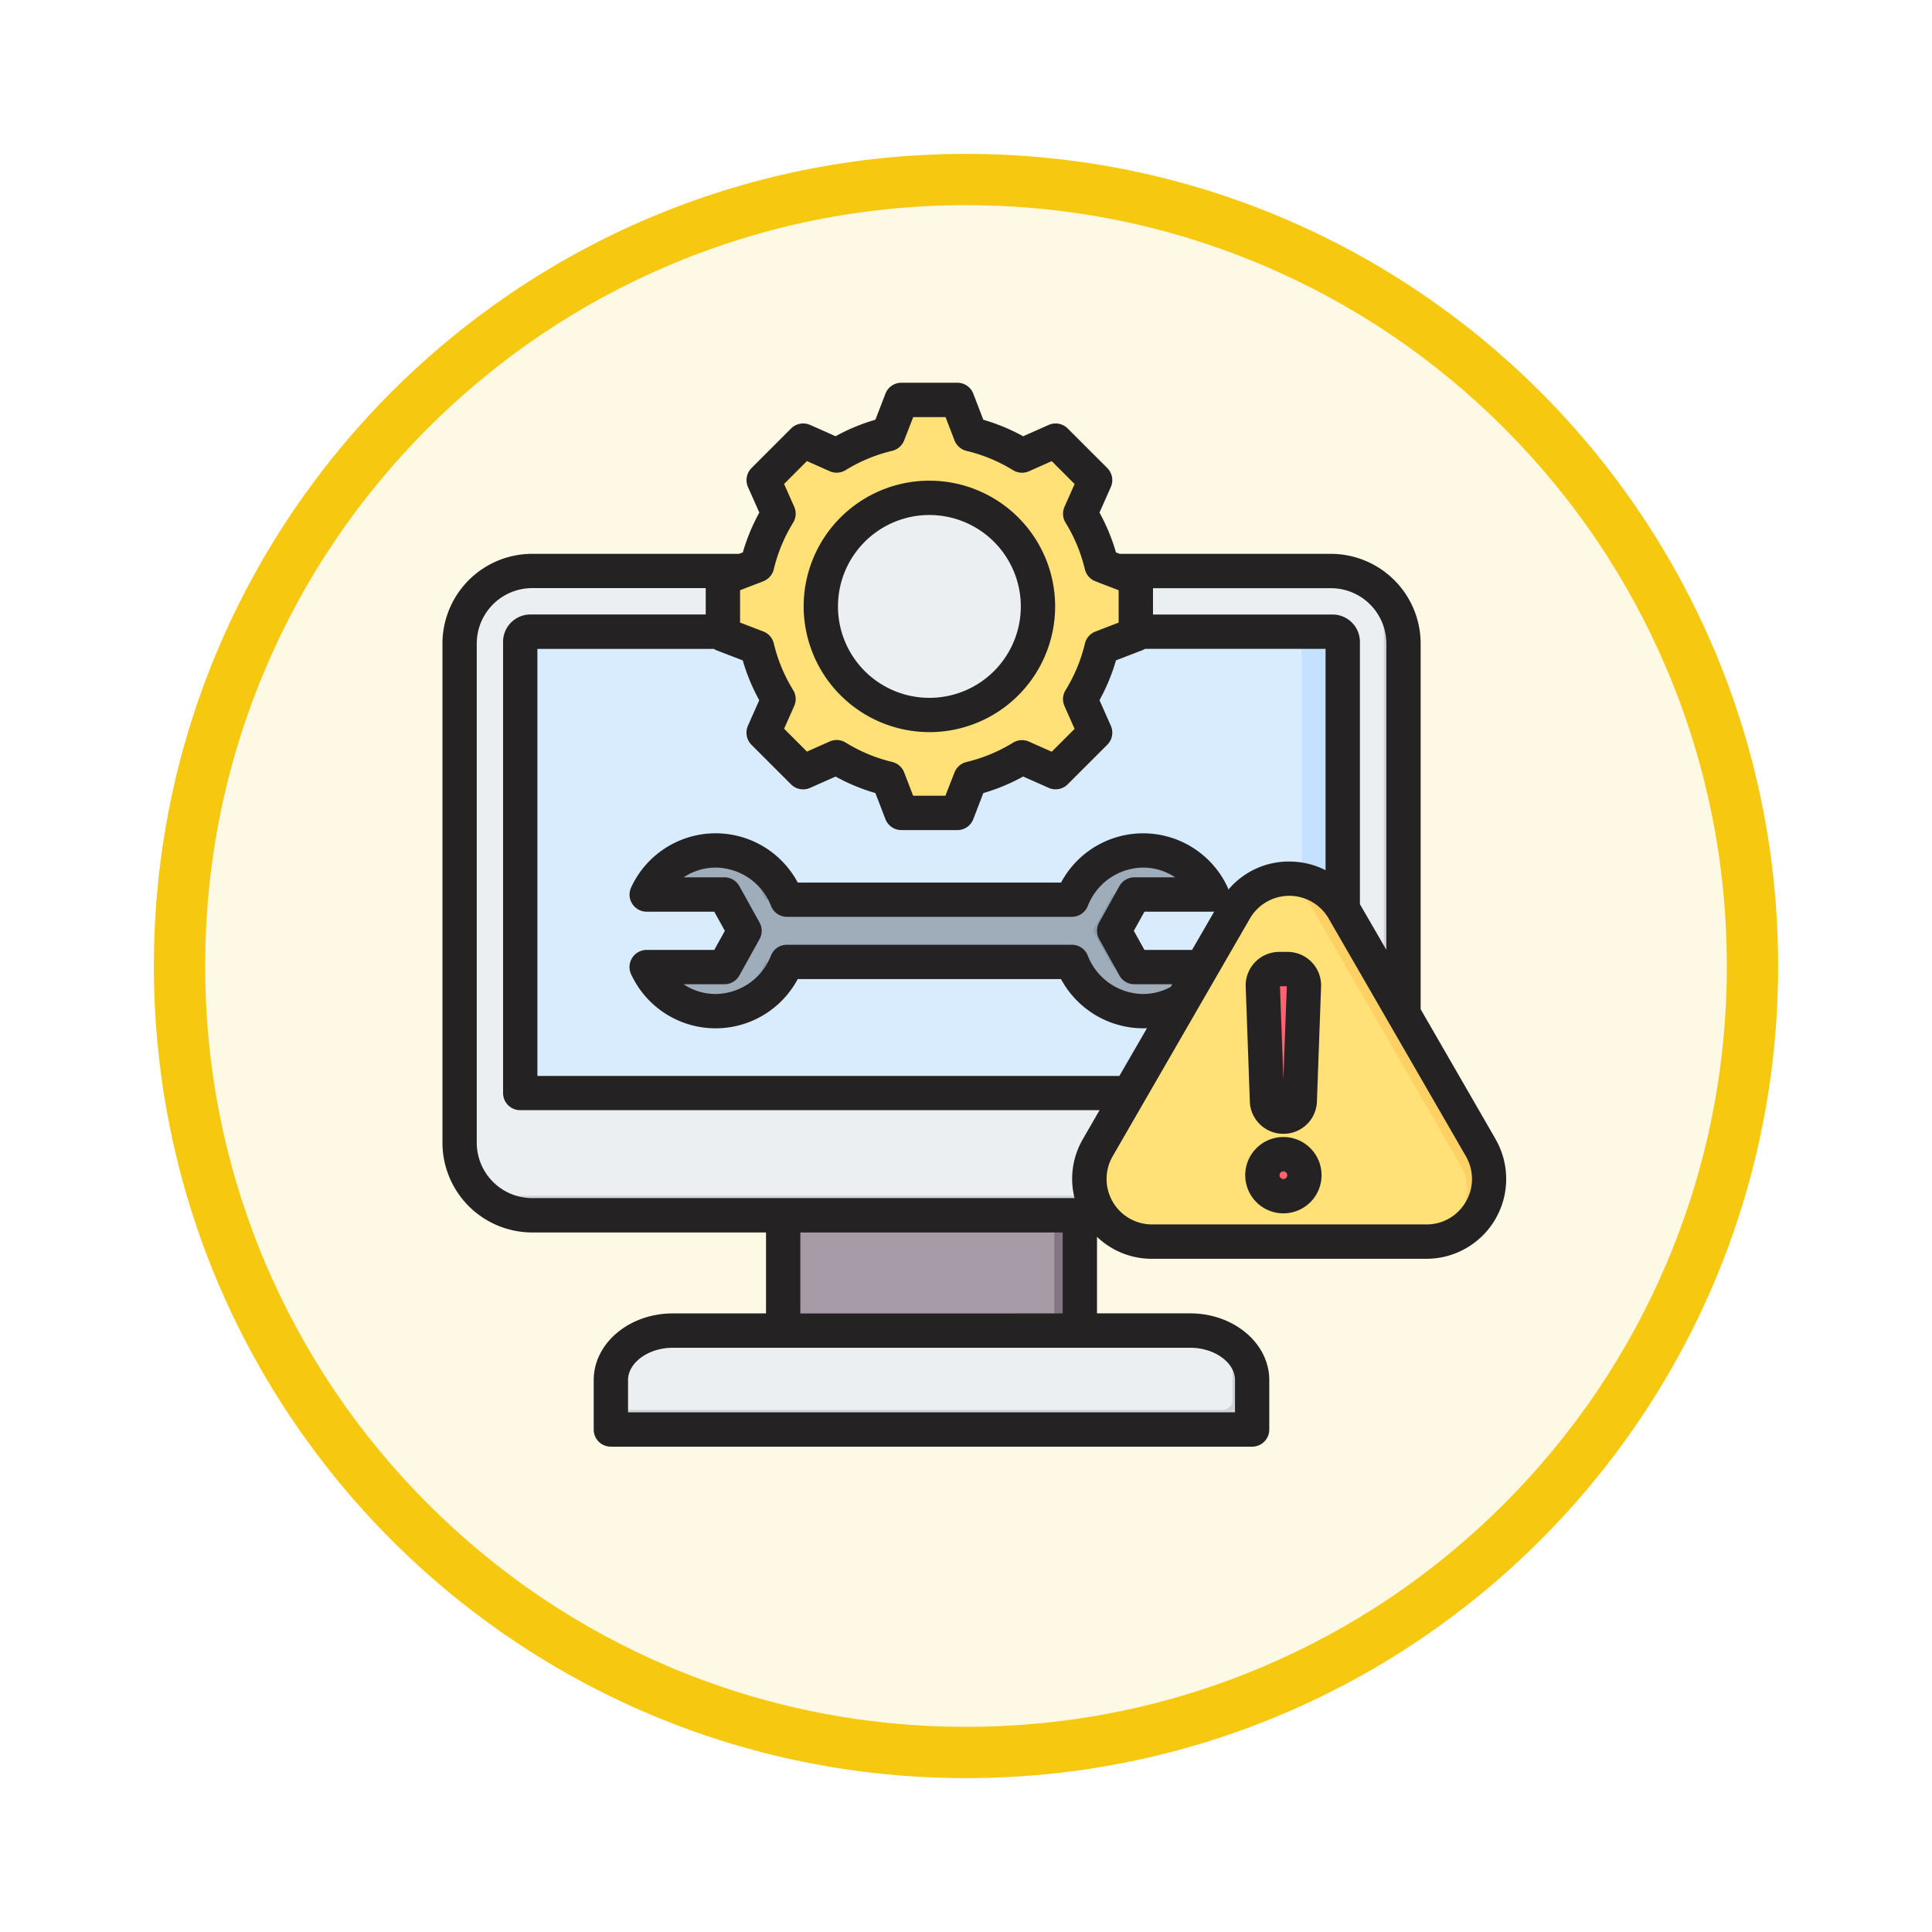 <svg xmlns="http://www.w3.org/2000/svg" xmlns:xlink="http://www.w3.org/1999/xlink" width="113" height="113" viewBox="0 0 113 113">
  <defs>
    <filter id="Trazado_982547" x="0" y="0" width="113" height="113" filterUnits="userSpaceOnUse">
      <feOffset dy="3" input="SourceAlpha"/>
      <feGaussianBlur stdDeviation="3" result="blur"/>
      <feFlood flood-opacity="0.161"/>
      <feComposite operator="in" in2="blur"/>
      <feComposite in="SourceGraphic"/>
    </filter>
  </defs>
  <g id="Grupo_1227147" data-name="Grupo 1227147" transform="translate(-671.344 -3242.032)">
    <g id="Grupo_1226940" data-name="Grupo 1226940" transform="translate(680.344 3248.032)">
      <g id="Grupo_1226375" data-name="Grupo 1226375" transform="translate(0)">
        <g id="Grupo_1211216" data-name="Grupo 1211216">
          <g id="Grupo_1210737" data-name="Grupo 1210737">
            <g id="Grupo_1210537" data-name="Grupo 1210537">
              <g id="Grupo_1164202" data-name="Grupo 1164202">
                <g id="Grupo_1158168" data-name="Grupo 1158168">
                  <g id="Grupo_1152576" data-name="Grupo 1152576">
                    <g id="Grupo_1148633" data-name="Grupo 1148633">
                      <g id="Grupo_1148525" data-name="Grupo 1148525">
                        <g transform="matrix(1, 0, 0, 1, -9, -6)" filter="url(#Trazado_982547)">
                          <g id="Trazado_982547-2" data-name="Trazado 982547" transform="translate(9 6)" fill="#fef9e5">
                            <path d="M 47.5 93.5 C 41.289 93.5 35.265 92.284 29.595 89.886 C 24.118 87.569 19.198 84.252 14.973 80.027 C 10.748 75.802 7.431 70.882 5.114 65.405 C 2.716 59.735 1.5 53.711 1.5 47.5 C 1.5 41.289 2.716 35.265 5.114 29.595 C 7.431 24.118 10.748 19.198 14.973 14.973 C 19.198 10.748 24.118 7.431 29.595 5.114 C 35.265 2.716 41.289 1.5 47.5 1.5 C 53.711 1.5 59.735 2.716 65.405 5.114 C 70.882 7.431 75.802 10.748 80.027 14.973 C 84.252 19.198 87.569 24.118 89.886 29.595 C 92.284 35.265 93.5 41.289 93.5 47.5 C 93.5 53.711 92.284 59.735 89.886 65.405 C 87.569 70.882 84.252 75.802 80.027 80.027 C 75.802 84.252 70.882 87.569 65.405 89.886 C 59.735 92.284 53.711 93.5 47.5 93.5 Z" stroke="none"/>
                            <path d="M 47.5 3 C 41.491 3 35.664 4.176 30.18 6.496 C 24.881 8.737 20.122 11.946 16.034 16.034 C 11.946 20.122 8.737 24.881 6.496 30.179 C 4.176 35.664 3 41.491 3 47.5 C 3 53.509 4.176 59.336 6.496 64.82 C 8.737 70.119 11.946 74.878 16.034 78.966 C 20.122 83.054 24.881 86.263 30.18 88.504 C 35.664 90.824 41.491 92 47.5 92 C 53.509 92 59.336 90.824 64.82 88.504 C 70.119 86.263 74.878 83.054 78.966 78.966 C 83.054 74.878 86.263 70.119 88.504 64.82 C 90.824 59.336 92 53.509 92 47.5 C 92 41.491 90.824 35.664 88.504 30.179 C 86.263 24.881 83.054 20.122 78.966 16.034 C 74.878 11.946 70.119 8.737 64.82 6.496 C 59.336 4.176 53.509 3 47.5 3 M 47.5 -7.62939453125e-06 C 73.734 -7.62939453125e-06 95 21.266 95 47.5 C 95 73.734 73.734 95 47.5 95 C 21.266 95 -7.62939453125e-06 73.734 -7.62939453125e-06 47.5 C -7.62939453125e-06 21.266 21.266 -7.62939453125e-06 47.5 -7.62939453125e-06 Z" stroke="none" fill="#f6c810"/>
                          </g>
                        </g>
                      </g>
                    </g>
                  </g>
                </g>
              </g>
            </g>
          </g>
        </g>
      </g>
    </g>
    <g id="solucion-de-problemas" transform="translate(689.229 3256.417)">
      <g id="Grupo_1227145" data-name="Grupo 1227145" transform="translate(8.996 9.005)">
        <g id="Grupo_1227132" data-name="Grupo 1227132" transform="translate(0 10.008)">
          <g id="Grupo_1227124" data-name="Grupo 1227124" transform="translate(18.928 35.922)">
            <path id="Trazado_1059222" data-name="Trazado 1059222" d="M166.872,382.1h17.351v10.268H166.872Z" transform="translate(-166.872 -382.104)" fill="#a79ba7" fill-rule="evenodd"/>
          </g>
          <g id="Grupo_1227125" data-name="Grupo 1227125" transform="translate(34.782 35.922)">
            <path id="Trazado_1059223" data-name="Trazado 1059223" d="M293.243,382.1h1.5v10.268h-1.5Z" transform="translate(-293.243 -382.104)" fill="#837683" fill-rule="evenodd"/>
          </g>
          <g id="Grupo_1227126" data-name="Grupo 1227126" transform="translate(8.849 44.428)">
            <path id="Trazado_1059224" data-name="Trazado 1059224" d="M87.106,455.685h36.359a.576.576,0,0,0,.575-.575v-2.317c0-1.591-1.629-2.892-3.619-2.892H90.15c-1.991,0-3.619,1.3-3.619,2.892v2.317A.576.576,0,0,0,87.106,455.685Z" transform="translate(-86.531 -449.901)" fill="#eceff1" fill-rule="evenodd"/>
          </g>
          <g id="Grupo_1227127" data-name="Grupo 1227127" transform="translate(8.849 45.003)">
            <path id="Trazado_1059225" data-name="Trazado 1059225" d="M87.106,459.693h36.359a.576.576,0,0,0,.575-.575V456.8a2.755,2.755,0,0,0-1.46-2.317,2.386,2.386,0,0,1,.31,1.167v2.317a.576.576,0,0,1-.575.575H86.531v.575A.576.576,0,0,0,87.106,459.693Z" transform="translate(-86.531 -454.484)" fill="#d1d1d6" fill-rule="evenodd"/>
          </g>
          <g id="Grupo_1227128" data-name="Grupo 1227128">
            <path id="Trazado_1059226" data-name="Trazado 1059226" d="M20.244,95.771H66.962a4.257,4.257,0,0,1,4.244,4.244v29.2a4.257,4.257,0,0,1-4.244,4.244H20.244A4.257,4.257,0,0,1,16,129.212v-29.2A4.256,4.256,0,0,1,20.244,95.771Z" transform="translate(-16 -95.771)" fill="#eceff1" fill-rule="evenodd"/>
          </g>
          <g id="Grupo_1227129" data-name="Grupo 1227129" transform="translate(0.726 0.727)">
            <path id="Trazado_1059227" data-name="Trazado 1059227" d="M74.393,101.562a4.249,4.249,0,0,1,1.877,3.518v29.2a4.257,4.257,0,0,1-4.244,4.244H25.308a4.249,4.249,0,0,1-3.518-1.877,4.212,4.212,0,0,0,2.367.727H70.876a4.257,4.257,0,0,0,4.244-4.244v-29.2a4.213,4.213,0,0,0-.727-2.367Z" transform="translate(-21.79 -101.562)" fill="#d1d1d6" fill-rule="evenodd"/>
          </g>
          <g id="Grupo_1227130" data-name="Grupo 1227130" transform="translate(3.549 3.549)">
            <path id="Trazado_1059228" data-name="Trazado 1059228" d="M44.877,124.06H91.808a.59.59,0,0,1,.589.589v26.4H44.288v-26.4a.59.59,0,0,1,.589-.589Z" transform="translate(-44.288 -124.06)" fill="#d8ecfe" fill-rule="evenodd"/>
          </g>
          <g id="Grupo_1227131" data-name="Grupo 1227131" transform="translate(49.255 3.549)">
            <path id="Trazado_1059229" data-name="Trazado 1059229" d="M408.6,124.06h1.814a.59.59,0,0,1,.589.589v26.4h-2.4Z" transform="translate(-408.603 -124.06)" fill="#c4e2ff" fill-rule="evenodd"/>
          </g>
        </g>
        <g id="Grupo_1227137" data-name="Grupo 1227137" transform="translate(15.402)">
          <g id="Grupo_1227133" data-name="Grupo 1227133">
            <path id="Trazado_1059230" data-name="Trazado 1059230" d="M153.248,18a10.307,10.307,0,0,1,3.018,1.251l1.961-.871,2.311,2.311-.871,1.961a10.309,10.309,0,0,1,1.251,3.019l2,.77v3.269l-2,.77a10.307,10.307,0,0,1-1.251,3.018l.871,1.961-2.311,2.311-1.961-.871a10.3,10.3,0,0,1-3.019,1.251l-.77,2h-3.269l-.77-2a10.309,10.309,0,0,1-3.018-1.251l-1.961.871-2.311-2.311.871-1.961a10.308,10.308,0,0,1-1.251-3.019l-2-.77V26.44l2-.77a10.309,10.309,0,0,1,1.251-3.018l-.871-1.961,2.311-2.311,1.961.871A10.308,10.308,0,0,1,148.439,18l.77-2h3.269Z" transform="translate(-138.767 -15.998)" fill="#ffe177" fill-rule="evenodd"/>
          </g>
          <g id="Grupo_1227134" data-name="Grupo 1227134" transform="translate(4.4 0)">
            <path id="Trazado_1059231" data-name="Trazado 1059231" d="M188.241,18.673l.659-.292,2.311,2.311-.871,1.961a10.308,10.308,0,0,1,1.251,3.019l2,.77V29.71l-2,.77A10.307,10.307,0,0,1,190.34,33.5l.871,1.961L188.9,37.771l-.659-.292,2.019-2.019-.871-1.961a10.311,10.311,0,0,0,1.251-3.018l2-.77V26.441l-2-.77a10.311,10.311,0,0,0-1.251-3.019l.871-1.961Zm-14.4,0,.292-.293,1.961.871q-.208.115-.411.24ZM183.921,18a10.307,10.307,0,0,1,3.018,1.251l-.54.24A13.485,13.485,0,0,0,182.97,18l-.77-2h.951Zm-7.827,18.9-1.961.871-.292-.292,1.843-.818Q175.886,36.784,176.094,36.9Zm10.846,0a10.307,10.307,0,0,1-3.019,1.251l-.77,2H182.2l.77-2A13.48,13.48,0,0,0,186.4,36.66Z" transform="translate(-173.84 -15.999)" fill="#ffd064" fill-rule="evenodd"/>
          </g>
          <g id="Grupo_1227135" data-name="Grupo 1227135" transform="translate(4.493 4.498)">
            <circle id="Elipse_13569" data-name="Elipse 13569" cx="6.475" cy="6.475" r="6.475" transform="translate(0 2.448) rotate(-10.894)" fill="#eceff1"/>
          </g>
          <g id="Grupo_1227136" data-name="Grupo 1227136" transform="translate(5.601 5.601)">
            <path id="Trazado_1059232" data-name="Trazado 1059232" d="M189.886,60.644c.147,0,.294.005.439.015a6.475,6.475,0,0,0,0,12.921c-.145.01-.291.015-.439.015a6.475,6.475,0,1,1,0-12.951Z" transform="translate(-183.411 -60.644)" fill="#d1d1d6" fill-rule="evenodd"/>
          </g>
        </g>
        <g id="Grupo_1227140" data-name="Grupo 1227140" transform="translate(11.222 26.354)">
          <g id="Grupo_1227138" data-name="Grupo 1227138" transform="translate(0 0)">
            <path id="Trazado_1059233" data-name="Trazado 1059233" d="M113.372,232.581a4.521,4.521,0,0,1-4.167,2.88,4.464,4.464,0,0,1-3.691-1.988.377.377,0,0,1,.312-.589h3.89l1.178-2.122-1.178-2.122h-3.89a.377.377,0,0,1-.311-.589,4.464,4.464,0,0,1,3.691-1.988,4.521,4.521,0,0,1,4.167,2.88h16.664a4.521,4.521,0,0,1,4.167-2.88,4.463,4.463,0,0,1,3.691,1.988.377.377,0,0,1-.312.589h-3.89l-1.178,2.122,1.178,2.122h3.89a.377.377,0,0,1,.312.589,4.463,4.463,0,0,1-3.691,1.988,4.521,4.521,0,0,1-4.167-2.88H113.372Z" transform="translate(-105.448 -226.064)" fill="#9facba" fill-rule="evenodd"/>
          </g>
          <g id="Grupo_1227139" data-name="Grupo 1227139" transform="translate(3.13)">
            <path id="Trazado_1059234" data-name="Trazado 1059234" d="M135.189,232.58a4.521,4.521,0,0,1-4.167,2.88,4.387,4.387,0,0,1-.628-.045,4.554,4.554,0,0,0,3.54-2.835h1.255Zm-4.795-6.473a4.392,4.392,0,0,1,.628-.045,4.521,4.521,0,0,1,4.167,2.88h-1.255A4.555,4.555,0,0,0,130.394,226.107Zm25,0a4.379,4.379,0,0,1,.627-.045,4.463,4.463,0,0,1,3.691,1.988.377.377,0,0,1-.312.589h-1.254a.377.377,0,0,0,.311-.589A4.5,4.5,0,0,0,155.393,226.107Zm.116,2.532h-1.255l-1.178,2.122,1.178,2.122h1.255l-1.178-2.122Zm2.635,4.244H159.4a.377.377,0,0,1,.312.589,4.463,4.463,0,0,1-3.691,1.988,4.381,4.381,0,0,1-.627-.045,4.494,4.494,0,0,0,3.063-1.943.377.377,0,0,0-.311-.589Z" transform="translate(-130.394 -226.062)" fill="#8d9ca8" fill-rule="evenodd"/>
          </g>
        </g>
        <g id="Grupo_1227144" data-name="Grupo 1227144" transform="translate(36.999 28.262)">
          <g id="Grupo_1227141" data-name="Grupo 1227141" transform="translate(0 0)">
            <path id="Trazado_1059235" data-name="Trazado 1059235" d="M320.017,242.67a2.8,2.8,0,0,1,4.855,0l8.721,15.105a2.8,2.8,0,0,1-2.427,4.2H313.723a2.8,2.8,0,0,1-2.427-4.2Z" transform="translate(-310.916 -241.269)" fill="#ffe177" fill-rule="evenodd"/>
          </g>
          <g id="Grupo_1227142" data-name="Grupo 1227142" transform="translate(10.193 4.564)">
            <path id="Trazado_1059236" data-name="Trazado 1059236" d="M393.5,289.414a1.336,1.336,0,1,0,1.336,1.336A1.336,1.336,0,0,0,393.5,289.414Zm0-2.384a1.043,1.043,0,0,0,1.042-1l.264-7.3a1.043,1.043,0,0,0-1.042-1.08h-.527a1.043,1.043,0,0,0-1.042,1.08l.264,7.3A1.043,1.043,0,0,0,393.5,287.03Z" transform="translate(-392.16 -277.647)" fill="#fe646f" fill-rule="evenodd"/>
          </g>
          <g id="Grupo_1227143" data-name="Grupo 1227143" transform="translate(10.965 0)">
            <path id="Trazado_1059237" data-name="Trazado 1059237" d="M398.315,241.325a2.862,2.862,0,0,1,.563-.056,2.776,2.776,0,0,1,2.427,1.4l8.721,15.105a2.8,2.8,0,0,1-2.427,4.2h-1.127a2.8,2.8,0,0,0,2.427-4.2l-8.721-15.105a2.772,2.772,0,0,0-1.864-1.346Z" transform="translate(-398.315 -241.269)" fill="#ffd064" fill-rule="evenodd"/>
          </g>
        </g>
      </g>
      <g id="Grupo_1227146" data-name="Grupo 1227146" transform="translate(7.991 8.002)">
        <path id="Trazado_1059238" data-name="Trazado 1059238" d="M57.178,54.575a.225.225,0,1,1,.226-.226A.225.225,0,0,1,57.178,54.575Zm0-2.457a2.232,2.232,0,1,0,2.233,2.232A2.235,2.235,0,0,0,57.178,52.117Zm.2-8.82-.2,5.44-.2-5.44Zm-.2,8.633a1.956,1.956,0,0,0,1.962-1.892l.243-6.714A1.962,1.962,0,0,0,57.42,41.29h-.484a1.964,1.964,0,0,0-1.962,2.034l.242,6.714A1.957,1.957,0,0,0,57.178,51.93ZM67.851,55.9a2.646,2.646,0,0,0,0-2.66l-8.024-13.9a2.661,2.661,0,0,0-4.608,0l-8.024,13.9a2.66,2.66,0,0,0,2.3,3.991H65.548A2.641,2.641,0,0,0,67.851,55.9ZM28.926,62.437V57.7H44.269v4.735Zm25.423,3.895v1.889h-35.5V66.332c0-1.023,1.2-1.888,2.616-1.888h30.27C53.15,64.445,54.349,65.309,54.349,66.332ZM10,52.454v-29.2a3.244,3.244,0,0,1,3.239-3.241H23.392v1.542H13.131a1.6,1.6,0,0,0-1.592,1.592v26.4a1,1,0,0,0,1,1H46.427l-.972,1.685a4.616,4.616,0,0,0-.491,3.458H13.238A3.243,3.243,0,0,1,10,52.454Zm16.76-32.841-1.359.523v1.891l1.357.522a1,1,0,0,1,.616.7,9.3,9.3,0,0,0,1.13,2.725,1,1,0,0,1,.063.933l-.591,1.331,1.336,1.337,1.331-.592a1.006,1.006,0,0,1,.933.063A9.311,9.311,0,0,0,34.3,30.181a1,1,0,0,1,.7.615l.523,1.359h1.889L37.94,30.8a1.006,1.006,0,0,1,.7-.616,9.31,9.31,0,0,0,2.725-1.129,1,1,0,0,1,.935-.063l1.33.591,1.337-1.337-.59-1.331a1,1,0,0,1,.061-.933,9.284,9.284,0,0,0,1.131-2.723,1,1,0,0,1,.616-.706l1.358-.523V20.137l-1.358-.523a1.006,1.006,0,0,1-.616-.7,9.311,9.311,0,0,0-1.129-2.725,1,1,0,0,1-.063-.934l.59-1.331-1.337-1.338-1.331.592a1,1,0,0,1-.933-.063,9.247,9.247,0,0,0-2.724-1.129,1.006,1.006,0,0,1-.7-.616l-.523-1.359H35.528L35,11.367a1.007,1.007,0,0,1-.7.616,9.258,9.258,0,0,0-2.725,1.129,1,1,0,0,1-.933.063l-1.331-.592-1.336,1.338.591,1.331a1,1,0,0,1-.063.934,9.309,9.309,0,0,0-1.13,2.725,1,1,0,0,1-.615.7Zm27.2,18.037a4.615,4.615,0,0,1,3.558-1.645,4.67,4.67,0,0,1,2.127.506V23.566H49.078a.9.9,0,0,1-.169.086l-1.522.586a11.285,11.285,0,0,1-.965,2.329l.662,1.491a1,1,0,0,1-.207,1.117l-2.312,2.311a1,1,0,0,1-1.116.208l-1.492-.662A11.25,11.25,0,0,1,39.629,32l-.586,1.522a1,1,0,0,1-.936.644H34.837a1,1,0,0,1-.936-.644L33.316,32a11.259,11.259,0,0,1-2.327-.965l-1.493.662a1,1,0,0,1-1.116-.208l-2.311-2.311a1.006,1.006,0,0,1-.208-1.117l.662-1.491a11.323,11.323,0,0,1-.965-2.329l-1.522-.586a.94.94,0,0,1-.169-.086H13.546V48.545h34.04L49.2,45.753c-.076,0-.152.007-.228.007a5.481,5.481,0,0,1-4.8-2.879h-15.4a5.444,5.444,0,0,1-9.734-.261,1,1,0,0,1,.9-1.444h3.952l.621-1.118-.621-1.119H19.941a1,1,0,0,1-.9-1.443,5.442,5.442,0,0,1,9.734-.261h15.4a5.443,5.443,0,0,1,9.734.261,1,1,0,0,1,.057.154Zm-2.123,3.525H49.052l-.621-1.118.621-1.119H53a1.008,1.008,0,0,0,.134-.008Zm-1.246,2.16a3.374,3.374,0,0,1-1.623.417A3.513,3.513,0,0,1,45.735,41.5a1,1,0,0,0-.93-.627H28.14a1,1,0,0,0-.931.627,3.512,3.512,0,0,1-3.237,2.252,3.383,3.383,0,0,1-1.878-.57h2.389a1,1,0,0,0,.878-.516l1.178-2.123a1,1,0,0,0,0-.974l-1.178-2.123a1,1,0,0,0-.878-.517H22.1a3.388,3.388,0,0,1,1.878-.57,3.513,3.513,0,0,1,3.237,2.253,1,1,0,0,0,.931.627H44.805a1,1,0,0,0,.93-.627,3.513,3.513,0,0,1,3.237-2.253,3.387,3.387,0,0,1,1.878.57H48.461a1,1,0,0,0-.877.517l-1.179,2.123a1,1,0,0,0,0,.974l1.179,2.123a1,1,0,0,0,.877.516h2.222ZM63.2,23.257v17.91L61.655,38.5V23.15a1.6,1.6,0,0,0-1.592-1.592H49.552V20.017h10.4A3.246,3.246,0,0,1,63.2,23.257Zm6.388,28.98-4.381-7.593V23.257a5.255,5.255,0,0,0-5.249-5.248H47.608l-.221-.084a11.288,11.288,0,0,0-.965-2.329l.662-1.491a1,1,0,0,0-.207-1.116l-2.312-2.311a1,1,0,0,0-1.116-.208l-1.492.662a11.284,11.284,0,0,0-2.328-.965l-.586-1.522A1,1,0,0,0,38.107,8H34.838a1,1,0,0,0-.936.643l-.586,1.522a11.328,11.328,0,0,0-2.329.965L29.5,10.469a1,1,0,0,0-1.116.208l-2.311,2.311a1,1,0,0,0-.208,1.116l.662,1.491a11.386,11.386,0,0,0-.965,2.329l-.221.084h-12.1a5.253,5.253,0,0,0-5.247,5.248v29.2A5.254,5.254,0,0,0,13.238,57.7H26.919v4.735H21.463c-2.549,0-4.623,1.748-4.623,3.9v2.893a1,1,0,0,0,1,1H55.353a1,1,0,0,0,1-1V66.332c0-2.147-2.074-3.9-4.624-3.9H46.277V57.954A4.615,4.615,0,0,0,49.5,59.24H65.548a4.668,4.668,0,0,0,4.038-7Zm-33.114-36.5a5.347,5.347,0,1,0,5.347,5.347,5.353,5.353,0,0,0-5.347-5.347Zm0,12.7a7.354,7.354,0,1,0-7.354-7.354A7.363,7.363,0,0,0,36.473,28.436Z" transform="translate(-7.991 -8.002)" fill="#242222" fill-rule="evenodd"/>
      </g>
    </g>
  </g>
</svg>
